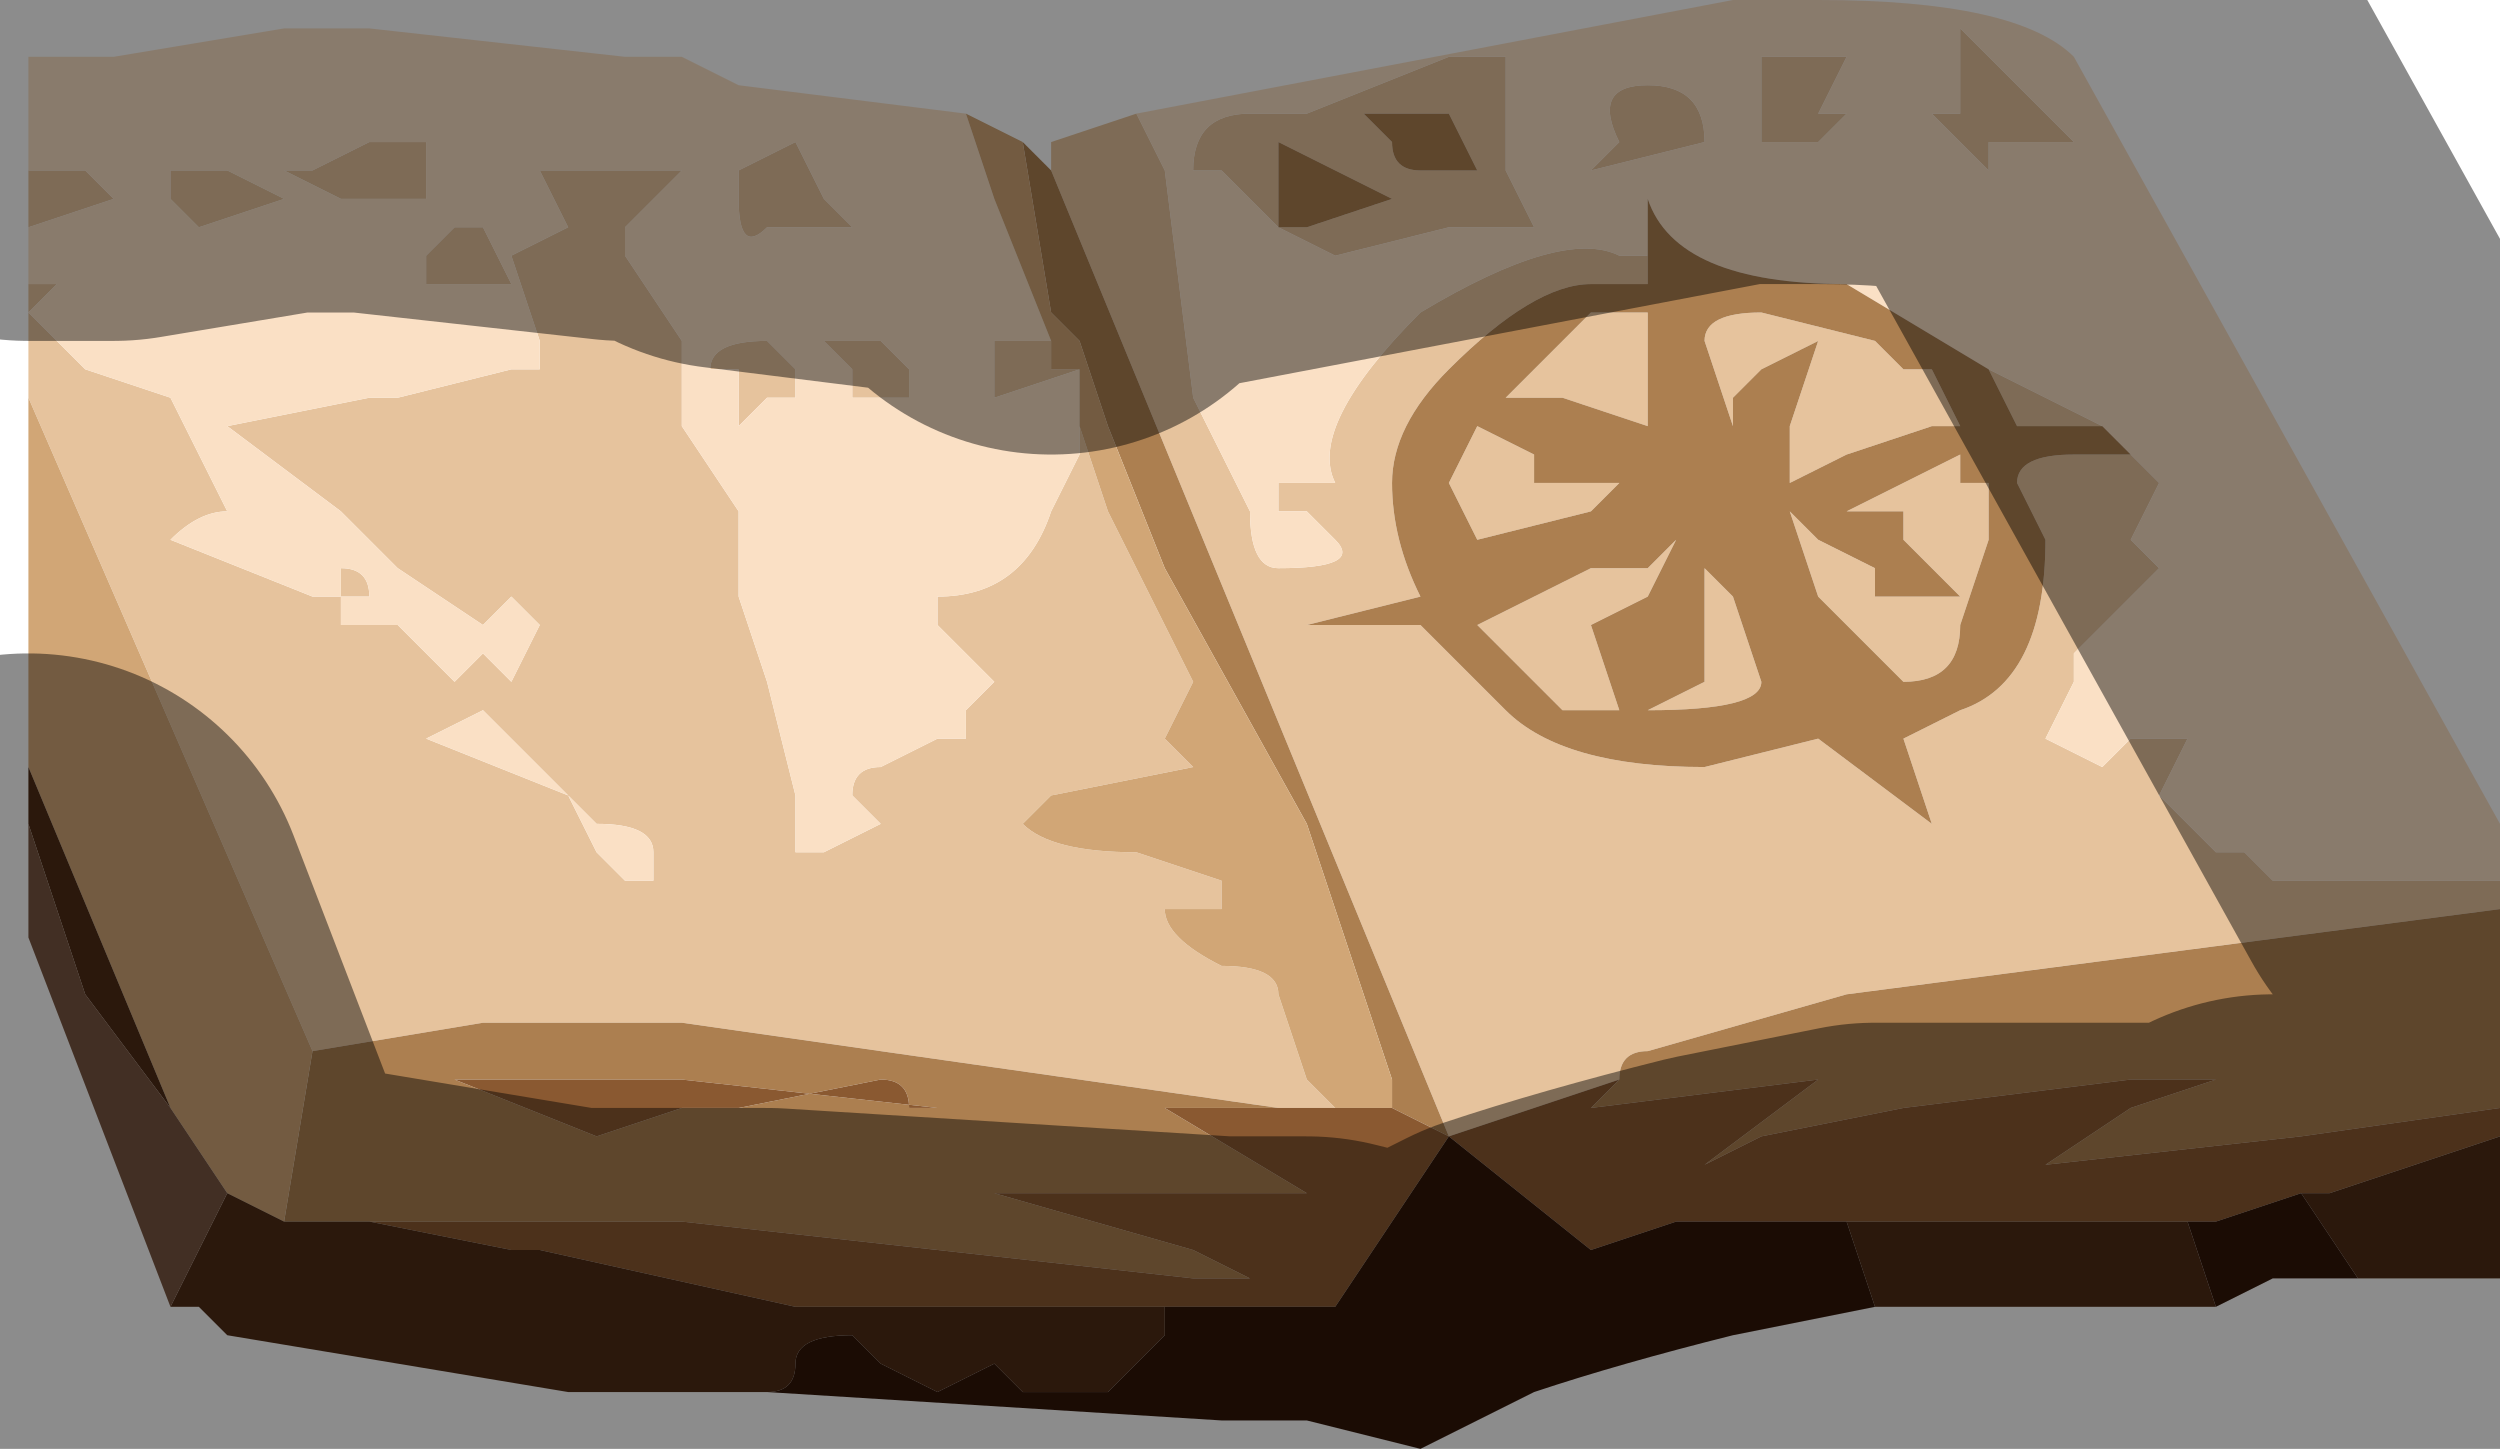 <?xml version="1.0" encoding="UTF-8" standalone="no"?>
<svg xmlns:xlink="http://www.w3.org/1999/xlink" height="2.55px" width="4.4px" xmlns="http://www.w3.org/2000/svg">
  <g transform="matrix(1.0, 0.0, 0.0, 1.0, 2.2, 1.15)">
    <path d="M0.9 -0.95 L0.9 -1.05 0.95 -1.05 1.05 -1.05 1.0 -0.95 1.05 -0.95 1.0 -0.9 1.0 -0.9 0.9 -0.9 0.9 -0.95 M-0.2 -0.95 L-0.15 -0.85 -0.1 -0.45 0.0 -0.25 Q0.0 -0.15 0.05 -0.15 0.2 -0.15 0.15 -0.2 L0.1 -0.25 0.05 -0.25 0.05 -0.3 0.1 -0.3 0.15 -0.3 Q0.1 -0.4 0.3 -0.6 0.55 -0.75 0.65 -0.7 L0.7 -0.7 0.7 -0.65 0.6 -0.65 Q0.5 -0.65 0.35 -0.5 0.25 -0.4 0.25 -0.3 L0.25 -0.3 Q0.25 -0.2 0.3 -0.1 L0.1 -0.05 0.3 -0.05 0.45 0.1 Q0.55 0.2 0.8 0.2 L1.0 0.15 1.2 0.3 1.15 0.15 1.25 0.1 Q1.4 0.05 1.4 -0.2 L1.35 -0.3 Q1.35 -0.35 1.45 -0.35 L1.5 -0.35 1.55 -0.35 1.55 -0.35 1.5 -0.4 1.4 -0.4 1.35 -0.4 1.3 -0.5 1.4 -0.45 1.4 -0.45 1.5 -0.4 1.6 -0.3 1.55 -0.2 1.6 -0.15 1.55 -0.1 1.45 0.0 1.45 0.05 1.4 0.15 1.5 0.2 1.55 0.15 1.65 0.15 1.6 0.25 1.65 0.3 1.7 0.35 1.75 0.35 1.8 0.4 2.05 0.4 2.2 0.4 2.2 0.45 1.05 0.6 0.7 0.7 Q0.65 0.7 0.65 0.75 L0.35 0.85 -0.35 -0.85 -0.35 -0.9 -0.2 -0.95 M0.6 -0.85 L0.65 -0.9 0.65 -0.9 Q0.6 -1.0 0.7 -1.0 0.8 -1.0 0.8 -0.9 L0.6 -0.85 M0.05 -0.75 L-0.05 -0.85 -0.1 -0.85 Q-0.1 -0.95 0.0 -0.95 L0.1 -0.95 0.35 -1.05 0.45 -1.05 0.45 -0.85 0.5 -0.75 0.35 -0.75 0.15 -0.7 0.05 -0.75 0.1 -0.75 0.25 -0.8 0.05 -0.9 0.05 -0.8 0.05 -0.75 M0.3 -0.85 L0.35 -0.85 0.4 -0.85 0.35 -0.95 0.2 -0.95 0.25 -0.9 Q0.25 -0.85 0.3 -0.85 M0.7 -0.6 L0.7 -0.4 0.55 -0.45 0.45 -0.45 0.45 -0.45 0.6 -0.6 0.7 -0.6 M0.5 -0.35 L0.5 -0.3 0.55 -0.3 0.55 -0.3 0.65 -0.3 0.6 -0.25 0.6 -0.25 0.4 -0.2 0.35 -0.3 0.4 -0.4 0.5 -0.35 M0.85 -0.45 L0.85 -0.4 0.8 -0.55 Q0.8 -0.6 0.9 -0.6 L1.1 -0.55 1.15 -0.5 1.2 -0.5 1.2 -0.5 1.25 -0.4 1.25 -0.4 1.2 -0.4 1.05 -0.35 1.05 -0.35 0.95 -0.3 0.95 -0.4 1.0 -0.55 0.9 -0.5 0.85 -0.45 M0.7 -0.1 L0.6 -0.05 0.65 0.1 0.7 0.1 0.8 0.05 0.8 -0.15 0.85 -0.1 0.85 -0.1 0.9 0.05 Q0.9 0.1 0.7 0.1 L0.55 0.1 0.4 -0.05 0.6 -0.15 0.65 -0.15 0.7 -0.15 0.75 -0.2 0.7 -0.1 M1.25 -0.35 L1.25 -0.3 1.3 -0.3 1.3 -0.2 1.25 -0.05 Q1.25 0.05 1.15 0.05 L1.1 0.0 1.0 -0.1 1.0 -0.1 0.95 -0.25 1.0 -0.2 1.1 -0.15 1.1 -0.1 1.25 -0.1 1.15 -0.2 1.15 -0.25 1.05 -0.25 1.25 -0.35 M1.25 -1.0 L1.25 -1.1 1.45 -0.9 1.4 -0.9 1.3 -0.9 1.3 -0.85 1.25 -0.9 1.2 -0.95 1.25 -0.95 1.25 -1.0 M-2.15 -0.45 L-2.15 -0.65 -2.1 -0.65 -2.15 -0.6 -2.05 -0.5 -1.9 -0.45 -1.8 -0.25 Q-1.85 -0.25 -1.9 -0.2 L-1.65 -0.1 -1.6 -0.1 -1.6 -0.15 Q-1.55 -0.15 -1.55 -0.1 L-1.6 -0.1 -1.6 -0.05 -1.5 -0.05 -1.4 0.05 -1.35 0.0 -1.3 0.05 -1.25 -0.05 -1.3 -0.1 -1.35 -0.05 -1.5 -0.15 -1.5 -0.15 -1.6 -0.25 -1.8 -0.4 -1.55 -0.45 -1.5 -0.45 -1.5 -0.45 -1.3 -0.5 -1.25 -0.5 -1.25 -0.55 -1.3 -0.7 -1.3 -0.7 -1.2 -0.75 -1.2 -0.75 -1.25 -0.85 -1.1 -0.85 -1.05 -0.85 -1.05 -0.85 -1.0 -0.85 -1.1 -0.75 -1.1 -0.7 -1.0 -0.55 -1.0 -0.4 -0.9 -0.25 -0.9 -0.1 -0.85 0.05 -0.8 0.25 -0.8 0.35 -0.75 0.35 -0.75 0.35 -0.65 0.3 -0.7 0.25 Q-0.7 0.2 -0.65 0.2 L-0.55 0.15 -0.5 0.15 -0.5 0.1 -0.45 0.05 -0.55 -0.05 -0.55 -0.1 Q-0.4 -0.1 -0.35 -0.25 L-0.35 -0.25 -0.3 -0.35 -0.3 -0.4 -0.3 -0.4 -0.25 -0.25 -0.1 0.05 -0.15 0.15 -0.1 0.2 -0.35 0.25 -0.4 0.3 Q-0.35 0.35 -0.2 0.35 L-0.05 0.4 -0.05 0.45 -0.1 0.45 -0.15 0.45 Q-0.15 0.5 -0.05 0.55 0.05 0.55 0.05 0.6 L0.1 0.75 0.15 0.8 0.05 0.8 -1.0 0.65 -1.35 0.65 -1.65 0.7 -2.15 -0.45 M-2.15 -0.75 L-2.15 -0.85 -2.05 -0.85 -2.0 -0.8 -2.0 -0.8 -2.15 -0.75 -2.15 -0.75 M-1.85 -0.75 L-1.9 -0.8 -1.9 -0.85 -1.8 -0.85 -1.7 -0.8 -1.7 -0.8 -1.85 -0.75 M-1.45 -0.65 L-1.45 -0.7 -1.4 -0.75 -1.35 -0.75 -1.3 -0.65 -1.45 -0.65 M-1.5 -0.8 L-1.5 -0.8 -1.6 -0.8 -1.6 -0.8 -1.7 -0.85 -1.65 -0.85 -1.55 -0.9 -1.45 -0.9 -1.45 -0.8 -1.5 -0.8 M-0.85 -0.55 L-0.8 -0.5 -0.8 -0.45 -0.8 -0.45 -0.85 -0.45 -0.9 -0.4 -0.9 -0.5 -0.95 -0.5 Q-0.95 -0.55 -0.85 -0.55 M-0.65 -0.55 L-0.6 -0.5 -0.6 -0.5 -0.6 -0.45 -0.65 -0.45 Q-0.75 -0.45 -0.7 -0.45 L-0.7 -0.5 -0.75 -0.55 -0.7 -0.55 -0.65 -0.55 M-0.9 -0.85 L-0.8 -0.9 -0.75 -0.8 -0.7 -0.75 -0.8 -0.75 -0.85 -0.75 Q-0.9 -0.7 -0.9 -0.8 L-0.9 -0.85 M-0.35 -0.55 L-0.35 -0.5 -0.3 -0.5 -0.45 -0.45 -0.45 -0.55 -0.4 -0.55 -0.35 -0.55 M-1.35 0.1 L-1.45 0.15 -1.2 0.25 -1.15 0.35 -1.1 0.4 -1.0 0.4 -1.0 0.4 -1.05 0.4 -1.05 0.35 Q-1.05 0.3 -1.15 0.3 L-1.35 0.1" fill="#e6c39d" fill-rule="evenodd" stroke="none"/>
    <path d="M0.9 -0.95 L0.9 -0.9 1.0 -0.9 1.0 -0.9 1.05 -0.95 1.0 -0.95 1.05 -1.05 0.95 -1.05 0.9 -1.05 0.9 -0.95 M-0.2 -0.95 L0.85 -1.15 1.0 -1.15 Q1.35 -1.15 1.45 -1.05 L2.2 0.3 2.2 0.4 2.05 0.4 1.8 0.4 1.75 0.35 1.7 0.35 1.65 0.3 1.6 0.25 1.65 0.15 1.55 0.15 1.5 0.2 1.4 0.15 1.45 0.05 1.45 0.0 1.55 -0.1 1.6 -0.15 1.55 -0.2 1.6 -0.3 1.5 -0.4 1.4 -0.45 1.4 -0.45 1.3 -0.5 1.05 -0.65 Q0.75 -0.65 0.7 -0.8 L0.7 -0.7 0.65 -0.7 Q0.55 -0.75 0.3 -0.6 0.1 -0.4 0.15 -0.3 L0.1 -0.3 0.05 -0.3 0.05 -0.25 0.1 -0.25 0.15 -0.2 Q0.2 -0.15 0.05 -0.15 0.0 -0.15 0.0 -0.25 L-0.1 -0.45 -0.15 -0.85 -0.2 -0.95 M0.6 -0.85 L0.8 -0.9 Q0.8 -1.0 0.7 -1.0 0.6 -1.0 0.65 -0.9 L0.65 -0.9 0.6 -0.85 M0.05 -0.75 L0.15 -0.7 0.35 -0.75 0.5 -0.75 0.45 -0.85 0.45 -1.05 0.35 -1.05 0.1 -0.95 0.0 -0.95 Q-0.1 -0.95 -0.1 -0.85 L-0.05 -0.85 0.05 -0.75 0.05 -0.75 M1.25 -1.0 L1.25 -0.95 1.2 -0.95 1.25 -0.9 1.3 -0.85 1.3 -0.9 1.4 -0.9 1.45 -0.9 1.25 -1.1 1.25 -1.0 M-2.15 -0.65 L-2.15 -0.75 -2.15 -0.75 -2.0 -0.8 -2.0 -0.8 -2.05 -0.85 -2.15 -0.85 -2.15 -1.05 -2.0 -1.05 -1.7 -1.1 -1.55 -1.1 -1.1 -1.05 -1.0 -1.05 -0.9 -1.0 -0.5 -0.95 -0.45 -0.8 -0.35 -0.55 -0.4 -0.55 -0.45 -0.55 -0.45 -0.45 -0.3 -0.5 -0.3 -0.4 -0.3 -0.35 -0.35 -0.25 -0.35 -0.25 Q-0.4 -0.1 -0.55 -0.1 L-0.55 -0.05 -0.45 0.05 -0.5 0.1 -0.5 0.15 -0.55 0.15 -0.65 0.2 Q-0.7 0.2 -0.7 0.25 L-0.65 0.3 -0.75 0.35 -0.75 0.35 -0.8 0.35 -0.8 0.25 -0.85 0.05 -0.9 -0.1 -0.9 -0.25 -1.0 -0.4 -1.0 -0.55 -1.1 -0.7 -1.1 -0.75 -1.0 -0.85 -1.05 -0.85 -1.05 -0.85 -1.1 -0.85 -1.25 -0.85 -1.2 -0.75 -1.2 -0.75 -1.3 -0.7 -1.3 -0.7 -1.25 -0.55 -1.25 -0.5 -1.3 -0.5 -1.5 -0.45 -1.5 -0.45 -1.55 -0.45 -1.8 -0.4 -1.6 -0.25 -1.5 -0.15 -1.5 -0.15 -1.35 -0.05 -1.3 -0.1 -1.25 -0.05 -1.3 0.05 -1.35 0.0 -1.4 0.05 -1.5 -0.05 -1.6 -0.05 -1.6 -0.1 -1.55 -0.1 Q-1.55 -0.15 -1.6 -0.15 L-1.6 -0.1 -1.65 -0.1 -1.9 -0.2 Q-1.85 -0.25 -1.8 -0.25 L-1.9 -0.45 -2.05 -0.5 -2.15 -0.6 -2.1 -0.65 -2.15 -0.65 M-1.5 -0.8 L-1.45 -0.8 -1.45 -0.9 -1.55 -0.9 -1.65 -0.85 -1.7 -0.85 -1.6 -0.8 -1.6 -0.8 -1.5 -0.8 -1.5 -0.8 M-1.45 -0.65 L-1.3 -0.65 -1.35 -0.75 -1.4 -0.75 -1.45 -0.7 -1.45 -0.65 M-1.85 -0.75 L-1.7 -0.8 -1.7 -0.8 -1.8 -0.85 -1.9 -0.85 -1.9 -0.8 -1.85 -0.75 M-0.9 -0.85 L-0.9 -0.8 Q-0.9 -0.7 -0.85 -0.75 L-0.8 -0.75 -0.7 -0.75 -0.75 -0.8 -0.8 -0.9 -0.9 -0.85 M-0.65 -0.55 L-0.7 -0.55 -0.75 -0.55 -0.7 -0.5 -0.7 -0.45 Q-0.75 -0.45 -0.65 -0.45 L-0.6 -0.45 -0.6 -0.5 -0.6 -0.5 -0.65 -0.55 M-0.85 -0.55 Q-0.95 -0.55 -0.95 -0.5 L-0.9 -0.5 -0.9 -0.4 -0.85 -0.45 -0.8 -0.45 -0.8 -0.45 -0.8 -0.5 -0.85 -0.55 M-1.35 0.1 L-1.15 0.3 Q-1.05 0.3 -1.05 0.35 L-1.05 0.4 -1.0 0.4 -1.0 0.4 -1.1 0.4 -1.15 0.35 -1.2 0.25 -1.45 0.15 -1.35 0.1" fill="#fae0c5" fill-rule="evenodd" stroke="none"/>
    <path d="M0.7 -0.7 L0.7 -0.8 Q0.75 -0.65 1.05 -0.65 L1.3 -0.5 1.35 -0.4 1.4 -0.4 1.5 -0.4 1.55 -0.35 1.55 -0.35 1.5 -0.35 1.45 -0.35 Q1.35 -0.35 1.35 -0.3 L1.4 -0.2 Q1.4 0.05 1.25 0.1 L1.15 0.15 1.2 0.3 1.0 0.15 0.8 0.2 Q0.55 0.2 0.45 0.1 L0.3 -0.05 0.1 -0.05 0.3 -0.1 Q0.25 -0.2 0.25 -0.3 L0.25 -0.3 Q0.25 -0.4 0.35 -0.5 0.5 -0.65 0.6 -0.65 L0.7 -0.65 0.7 -0.7 M0.05 -0.75 L0.05 -0.8 0.05 -0.9 0.25 -0.8 0.1 -0.75 0.05 -0.75 0.05 -0.75 M0.7 -0.6 L0.6 -0.6 0.45 -0.45 0.45 -0.45 0.55 -0.45 0.7 -0.4 0.7 -0.6 0.7 -0.6 0.7 -0.6 M0.3 -0.85 Q0.25 -0.85 0.25 -0.9 L0.2 -0.95 0.35 -0.95 0.4 -0.85 0.35 -0.85 0.3 -0.85 M0.85 -0.45 L0.9 -0.5 1.0 -0.55 0.95 -0.4 0.95 -0.3 1.05 -0.35 1.05 -0.35 1.2 -0.4 1.25 -0.4 1.25 -0.4 1.2 -0.5 1.2 -0.5 1.15 -0.5 1.1 -0.55 0.9 -0.6 Q0.8 -0.6 0.8 -0.55 L0.85 -0.4 0.85 -0.45 M0.5 -0.35 L0.4 -0.4 0.35 -0.3 0.4 -0.2 0.6 -0.25 0.6 -0.25 0.65 -0.3 0.55 -0.3 0.55 -0.3 0.5 -0.3 0.5 -0.35 M0.7 -0.1 L0.75 -0.2 0.7 -0.15 0.65 -0.15 0.6 -0.15 0.4 -0.05 0.55 0.1 0.7 0.1 Q0.9 0.1 0.9 0.05 L0.85 -0.1 0.85 -0.1 0.8 -0.15 0.8 0.05 0.7 0.1 0.65 0.1 0.6 -0.05 0.7 -0.1 M1.25 -0.35 L1.05 -0.25 1.15 -0.25 1.15 -0.2 1.25 -0.1 1.1 -0.1 1.1 -0.15 1.0 -0.2 0.95 -0.25 1.0 -0.1 1.0 -0.1 1.1 0.0 1.15 0.05 Q1.25 0.05 1.25 -0.05 L1.3 -0.2 1.3 -0.3 1.25 -0.3 1.25 -0.35 1.25 -0.35 1.25 -0.35 M2.2 0.45 L2.2 0.8 1.85 0.85 1.4 0.9 1.55 0.8 1.7 0.75 1.55 0.75 1.15 0.8 0.9 0.85 0.8 0.9 1.0 0.75 1.05 0.75 1.0 0.75 0.6 0.8 0.65 0.75 Q0.65 0.7 0.7 0.7 L1.05 0.6 2.2 0.45 M-0.4 -0.9 L-0.35 -0.85 0.35 0.85 0.25 0.8 0.25 0.75 0.1 0.3 -0.15 -0.15 -0.25 -0.4 -0.3 -0.55 -0.35 -0.6 -0.4 -0.9 M0.05 0.8 L-0.15 0.8 0.1 0.95 0.05 0.95 -0.1 0.95 -0.15 0.95 -0.25 0.95 -0.3 0.95 -0.4 0.95 -0.45 0.95 -0.1 1.05 0.0 1.1 -0.1 1.1 -1.0 1.0 -1.25 1.0 -1.5 1.0 -1.55 1.0 -1.7 1.0 -1.65 0.7 -1.35 0.65 -1.0 0.65 0.05 0.8 M-0.9 0.8 L-0.65 0.75 Q-0.6 0.75 -0.6 0.8 L-0.55 0.8 -1.0 0.75 -1.0 0.75 -1.3 0.75 -1.3 0.75 -1.4 0.75 -1.15 0.85 -1.0 0.8 -0.9 0.8" fill="#ac7f50" fill-rule="evenodd" stroke="none"/>
    <path d="M-2.15 0.15 L-2.15 -0.45 -1.65 0.7 -1.7 1.0 -1.7 1.0 -1.8 0.95 -1.9 0.8 -2.15 0.2 -2.15 0.15 M-0.5 -0.95 L-0.4 -0.9 -0.35 -0.6 -0.3 -0.55 -0.25 -0.4 -0.15 -0.15 0.1 0.3 0.25 0.75 0.25 0.8 0.15 0.8 0.1 0.75 0.05 0.6 Q0.05 0.55 -0.05 0.55 -0.15 0.5 -0.15 0.45 L-0.1 0.45 -0.05 0.45 -0.05 0.4 -0.2 0.35 Q-0.35 0.35 -0.4 0.3 L-0.35 0.25 -0.1 0.2 -0.15 0.15 -0.1 0.05 -0.25 -0.25 -0.3 -0.4 -0.3 -0.4 -0.3 -0.5 -0.35 -0.5 -0.35 -0.55 -0.45 -0.8 -0.5 -0.95" fill="#d1a676" fill-rule="evenodd" stroke="none"/>
    <path d="M0.7 -0.6 L0.7 -0.6 0.7 -0.6 M1.25 -0.35 L1.25 -0.35 1.25 -0.35" fill="#e5d1c5" fill-rule="evenodd" stroke="none"/>
    <path d="M0.65 0.75 L0.6 0.8 1.0 0.75 1.05 0.75 1.0 0.75 0.8 0.9 0.9 0.85 1.15 0.8 1.55 0.75 1.7 0.75 1.55 0.8 1.4 0.9 1.85 0.85 2.2 0.8 2.2 0.85 1.9 0.95 1.85 0.95 1.7 1.0 1.65 1.0 1.05 1.0 0.75 1.0 0.6 1.05 0.35 0.85 0.15 1.15 -0.05 1.15 -0.15 1.15 -0.35 1.15 -0.8 1.15 -1.25 1.05 -1.3 1.05 -1.55 1.0 -1.5 1.0 -1.25 1.0 -1.0 1.0 -0.1 1.1 0.0 1.1 -0.1 1.05 -0.45 0.95 -0.4 0.95 -0.3 0.95 -0.25 0.95 -0.15 0.95 -0.1 0.95 0.05 0.95 0.1 0.95 -0.15 0.8 0.05 0.8 0.15 0.8 0.25 0.8 0.35 0.85 0.65 0.75 M-0.9 0.8 L-1.0 0.8 -1.15 0.85 -1.4 0.75 -1.3 0.75 -1.3 0.75 -1.0 0.75 -1.0 0.75 -0.55 0.8 -0.6 0.8 Q-0.6 0.75 -0.65 0.75 L-0.9 0.8" fill="#8a5931" fill-rule="evenodd" stroke="none"/>
    <path d="M2.2 0.85 L2.2 1.1 2.1 1.1 2.0 1.1 1.95 1.1 1.85 0.95 1.9 0.95 2.2 0.85 M1.7 1.15 L1.4 1.15 1.1 1.15 1.05 1.0 1.65 1.0 1.7 1.15 M-0.85 1.3 L-1.05 1.3 -1.2 1.3 -1.8 1.2 -1.85 1.15 -1.9 1.15 -1.8 0.95 -1.7 1.0 -1.55 1.0 -1.3 1.05 -1.25 1.05 -0.8 1.15 -0.35 1.15 -0.15 1.15 -0.15 1.2 -0.2 1.25 -0.25 1.3 -0.4 1.3 -0.45 1.25 -0.55 1.3 -0.65 1.25 -0.7 1.2 Q-0.8 1.2 -0.8 1.25 -0.8 1.3 -0.85 1.3 L-0.85 1.3 M-2.15 0.3 L-2.15 0.15 -2.15 0.2 -1.9 0.8 -2.05 0.6 -2.15 0.3" fill="#4f2c15" fill-rule="evenodd" stroke="none"/>
    <path d="M1.95 1.1 L1.8 1.1 1.7 1.15 1.65 1.0 1.7 1.0 1.85 0.95 1.95 1.1 M1.1 1.15 L0.85 1.2 Q0.65 1.25 0.5 1.3 L0.3 1.4 0.1 1.35 -0.05 1.35 -0.85 1.3 -0.85 1.3 Q-0.8 1.3 -0.8 1.25 -0.8 1.2 -0.7 1.2 L-0.65 1.25 -0.55 1.3 -0.45 1.25 -0.4 1.3 -0.25 1.3 -0.2 1.25 -0.15 1.2 -0.15 1.15 -0.05 1.15 0.15 1.15 0.35 0.85 0.6 1.05 0.75 1.0 1.05 1.0 1.1 1.15" fill="#311508" fill-rule="evenodd" stroke="none"/>
    <path d="M-1.9 1.15 L-2.15 0.5 -2.15 0.3 -2.05 0.6 -1.9 0.8 -1.8 0.95 -1.9 1.15" fill="#795641" fill-rule="evenodd" stroke="none"/>
    <path d="M-1.55 1.0 L-1.7 1.0 -1.55 1.0 M-1.7 1.0 L-1.7 1.0" fill="#624534" fill-rule="evenodd" stroke="none"/>
    <path d="M2.2 0.3 L1.45 -1.05 Q1.35 -1.15 1.0 -1.15 L0.85 -1.15 -0.2 -0.95 -0.35 -0.9 -0.35 -0.85 -0.4 -0.9 -0.5 -0.95 -0.9 -1.0 -1.0 -1.05 -1.1 -1.05 -1.55 -1.1 -1.7 -1.1 -2.0 -1.05 -2.15 -1.05 M2.2 1.1 L2.1 1.1 2.0 1.1 1.95 1.1 1.8 1.1 1.7 1.15 1.4 1.15 1.1 1.15 0.85 1.2 Q0.65 1.25 0.5 1.3 L0.3 1.4 0.1 1.35 -0.05 1.35 -0.85 1.3 -1.05 1.3 -1.2 1.3 -1.8 1.2 -1.85 1.15 -1.9 1.15 -2.15 0.5" fill="none" stroke="#000000" stroke-linecap="round" stroke-linejoin="round" stroke-opacity="0.451" stroke-width="1.0"/>
  </g>
</svg>
